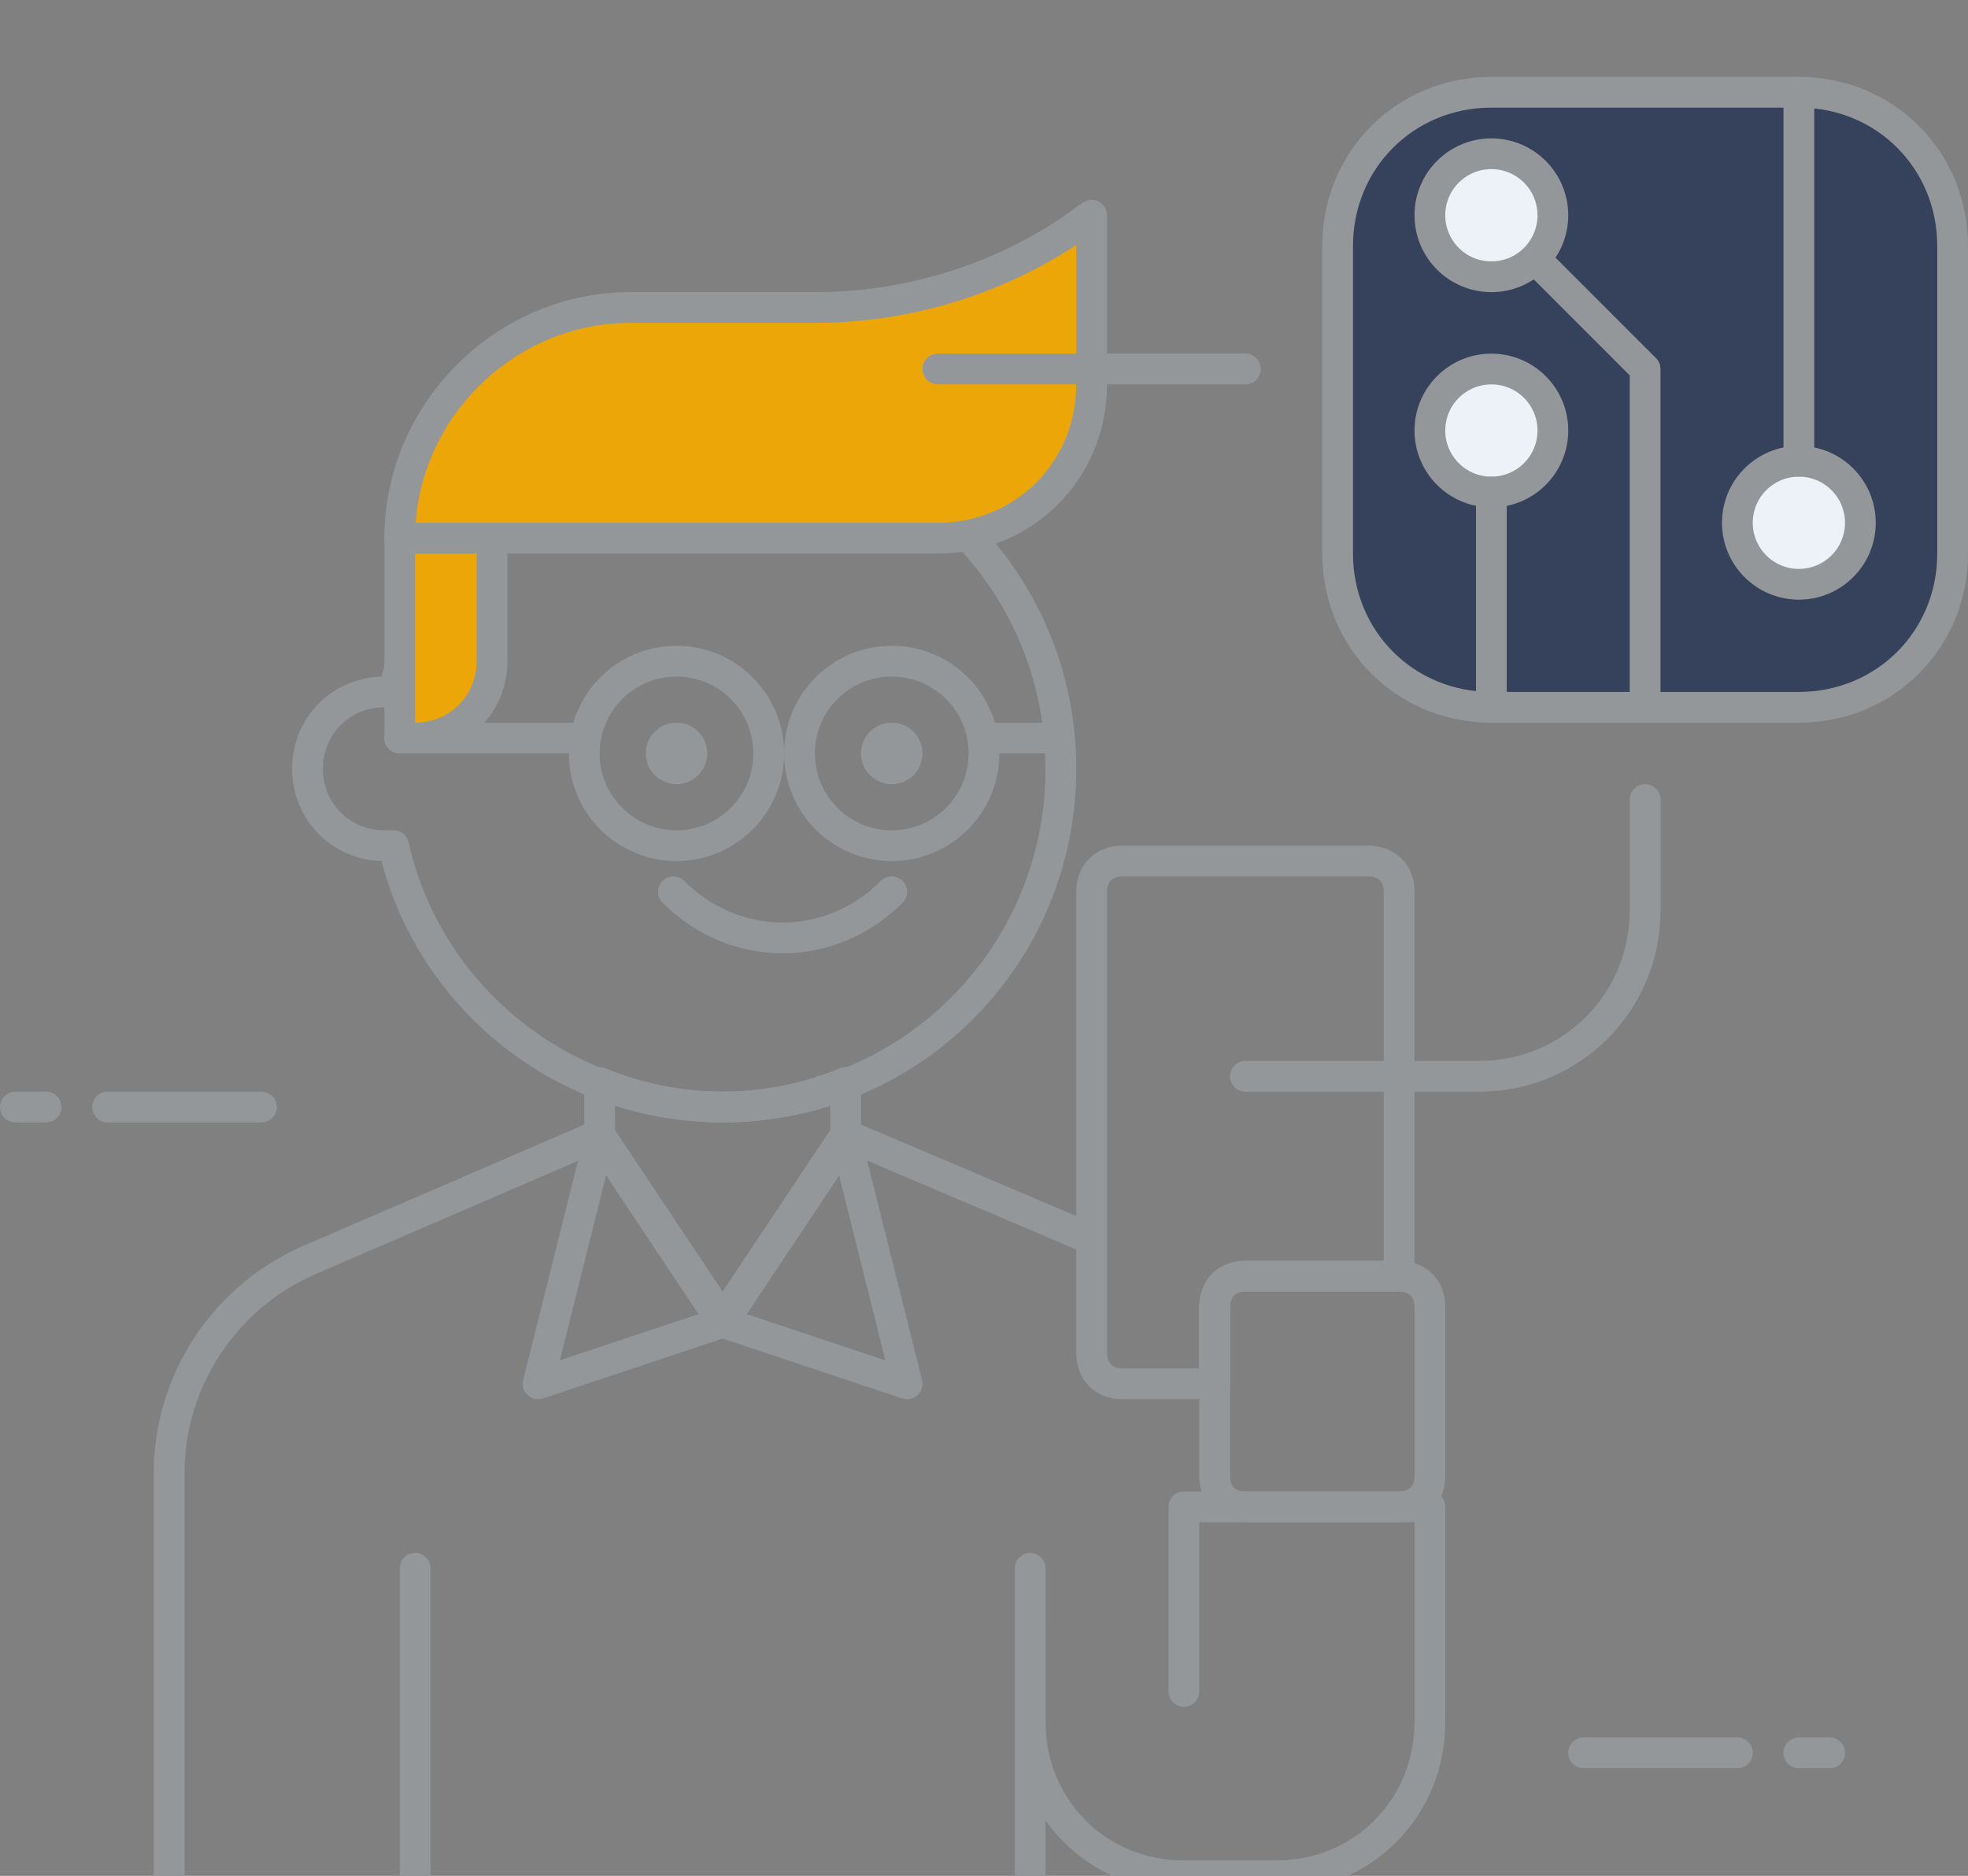 <?xml version="1.0" encoding="utf-8"?>
<!-- Generator: Adobe Illustrator 21.1.0, SVG Export Plug-In . SVG Version: 6.00 Build 0)  -->
<svg version="1.1" id="Icon_Set" xmlns="http://www.w3.org/2000/svg" xmlns:xlink="http://www.w3.org/1999/xlink" x="0px" y="0px"
	 viewBox="0 0 64 61" style="enable-background:new 0 0 64 64;" xml:space="preserve">
<rect x="0" y="0" width="64" height="61" fill="#808080" stroke="none"/>
<style type="text/css">
	.st0{fill:none;stroke:#949799;stroke-linecap:round;stroke-linejoin:round;stroke-miterlimit:10;}
	.st1{fill:#eda607;stroke:#949799;stroke-linecap:round;stroke-linejoin:round;stroke-miterlimit:10;}
	.st2{fill:#36415c;stroke:#949799;stroke-linecap:round;stroke-linejoin:round;stroke-miterlimit:10;}
	.st3{fill:#edf2f8;stroke:#949799;stroke-linecap:round;stroke-linejoin:round;stroke-miterlimit:10;}
	.st4{fill:#FF7043;stroke:#949799;stroke-linecap:round;stroke-linejoin:round;stroke-miterlimit:10;}
	.st5{fill:#9CCC65;stroke:##949799;stroke-linecap:round;stroke-linejoin:round;stroke-miterlimit:10;}
	.st6{fill:#949799;}
	.st7{fill:#37474F;stroke:#949799;stroke-linecap:round;stroke-linejoin:round;stroke-miterlimit:10;}
	.st8{fill:none;stroke:#949799;stroke-linecap:square;stroke-linejoin:round;stroke-miterlimit:10;}
</style>
<g id="Digital_Man">
	<g>
		<g>
			<line class="st0" x1="51.5" y1="57" x2="56.5" y2="57"/>
			<line class="st0" x1="58.5" y1="57" x2="59.5" y2="57"/>
		</g>
		<g>
			<line class="st0" x1="8.5" y1="36" x2="3.5" y2="36"/>
			<line class="st0" x1="1.5" y1="36" x2="0.5" y2="36"/>
		</g>
		<g>
			<path class="st2" d="M58.5,23h-10c-2.8,0-5-2.2-5-5V8c0-2.8,2.2-5,5-5h10c2.8,0,5,2.2,5,5v10C63.5,20.8,61.3,23,58.5,23z"/>
			<circle class="st3" cx="48.5" cy="14" r="2"/>
			<line class="st0" x1="48.5" y1="23" x2="48.5" y2="16"/>
			<circle class="st3" cx="58.5" cy="17" r="2"/>
			<line class="st0" x1="58.5" y1="3" x2="58.5" y2="15"/>
			<polyline class="st0" points="53.5,23 53.5,12 48.5,7"/>
			<circle class="st3" cx="48.5" cy="7" r="2"/>
		</g>
		<g>
			<g>
				<line class="st0" x1="33.5" y1="61" x2="33.5" y2="51"/>
				<line class="st0" x1="13.5" y1="61" x2="13.5" y2="51"/>
				<path class="st0" d="M33.5,53v3c0,2.8,2.2,5,5,5h3c2.8,0,5-2.2,5-5v-7h-8v6"/>
				<path class="st0" d="M5.5,61V47.9c0-3,1.8-5.7,4.5-6.9l9.5-4.1l4,6l4-6l8,3.4"/>
				<g>
					<polygon class="st0" points="17.5,45 23.5,43 19.5,37 					"/>
					<polygon class="st0" points="27.5,37 23.5,43 29.5,45 					"/>
				</g>
				<path class="st0" d="M23.5,36c-1.4,0-2.8-0.3-4-0.8V37l4,6l4-6v-1.8C26.3,35.7,24.9,36,23.5,36z"/>
				<path class="st0" d="M45.5,49h-5c-0.6,0-1-0.4-1-1v-5.5c0-0.6,0.4-1,1-1h5c0.6,0,1,0.4,1,1V48C46.5,48.6,46.1,49,45.5,49z"/>
				<path class="st0" d="M39.5,42.5c0-0.6,0.4-1,1-1h5V29c0-0.6-0.4-1-1-1h-8c-0.6,0-1,0.4-1,1v15c0,0.6,0.4,1,1,1h3V42.5z"/>
			</g>
			<g>
				<path class="st0" d="M23.5,14c-5.2,0-9.6,3.6-10.7,8.5c-0.1,0-0.2,0-0.3,0c-1.4,0-2.5,1.1-2.5,2.5c0,1.4,1.1,2.5,2.5,2.5
					c0.1,0,0.2,0,0.3,0c1.1,4.9,5.5,8.5,10.7,8.5c6.1,0,11-4.9,11-11S29.6,14,23.5,14z"/>
				<path class="st1" d="M13.5,24H13v-6.5h3v4C16,22.9,14.9,24,13.5,24z"/>
				<circle class="st6" cx="29" cy="24.5" r="1"/>
				<circle class="st6" cx="22" cy="24.5" r="1"/>
				<path class="st0" d="M29,29c-2,2-5.1,2-7.1,0"/>
				<path class="st1" d="M30.5,17.5H13v0c0-4.1,3.4-7.5,7.5-7.5h6c3,0,5.9-0.9,8.3-2.5L35.5,7v5.5C35.5,15.3,33.3,17.5,30.5,17.5z"
					/>
				<circle class="st0" cx="22" cy="24.5" r="3"/>
				<circle class="st0" cx="29" cy="24.5" r="3"/>
				<line class="st0" x1="19" y1="24" x2="13" y2="24"/>
				<line class="st0" x1="32" y1="24" x2="34" y2="24"/>
			</g>
		</g>
		<line class="st2" x1="40.5" y1="12" x2="30.5" y2="12"/>
		<path class="st0" d="M53.5,26v3.6c0,3-2.4,5.4-5.4,5.4h-7.6"/>
	</g>
</g>
</svg>
